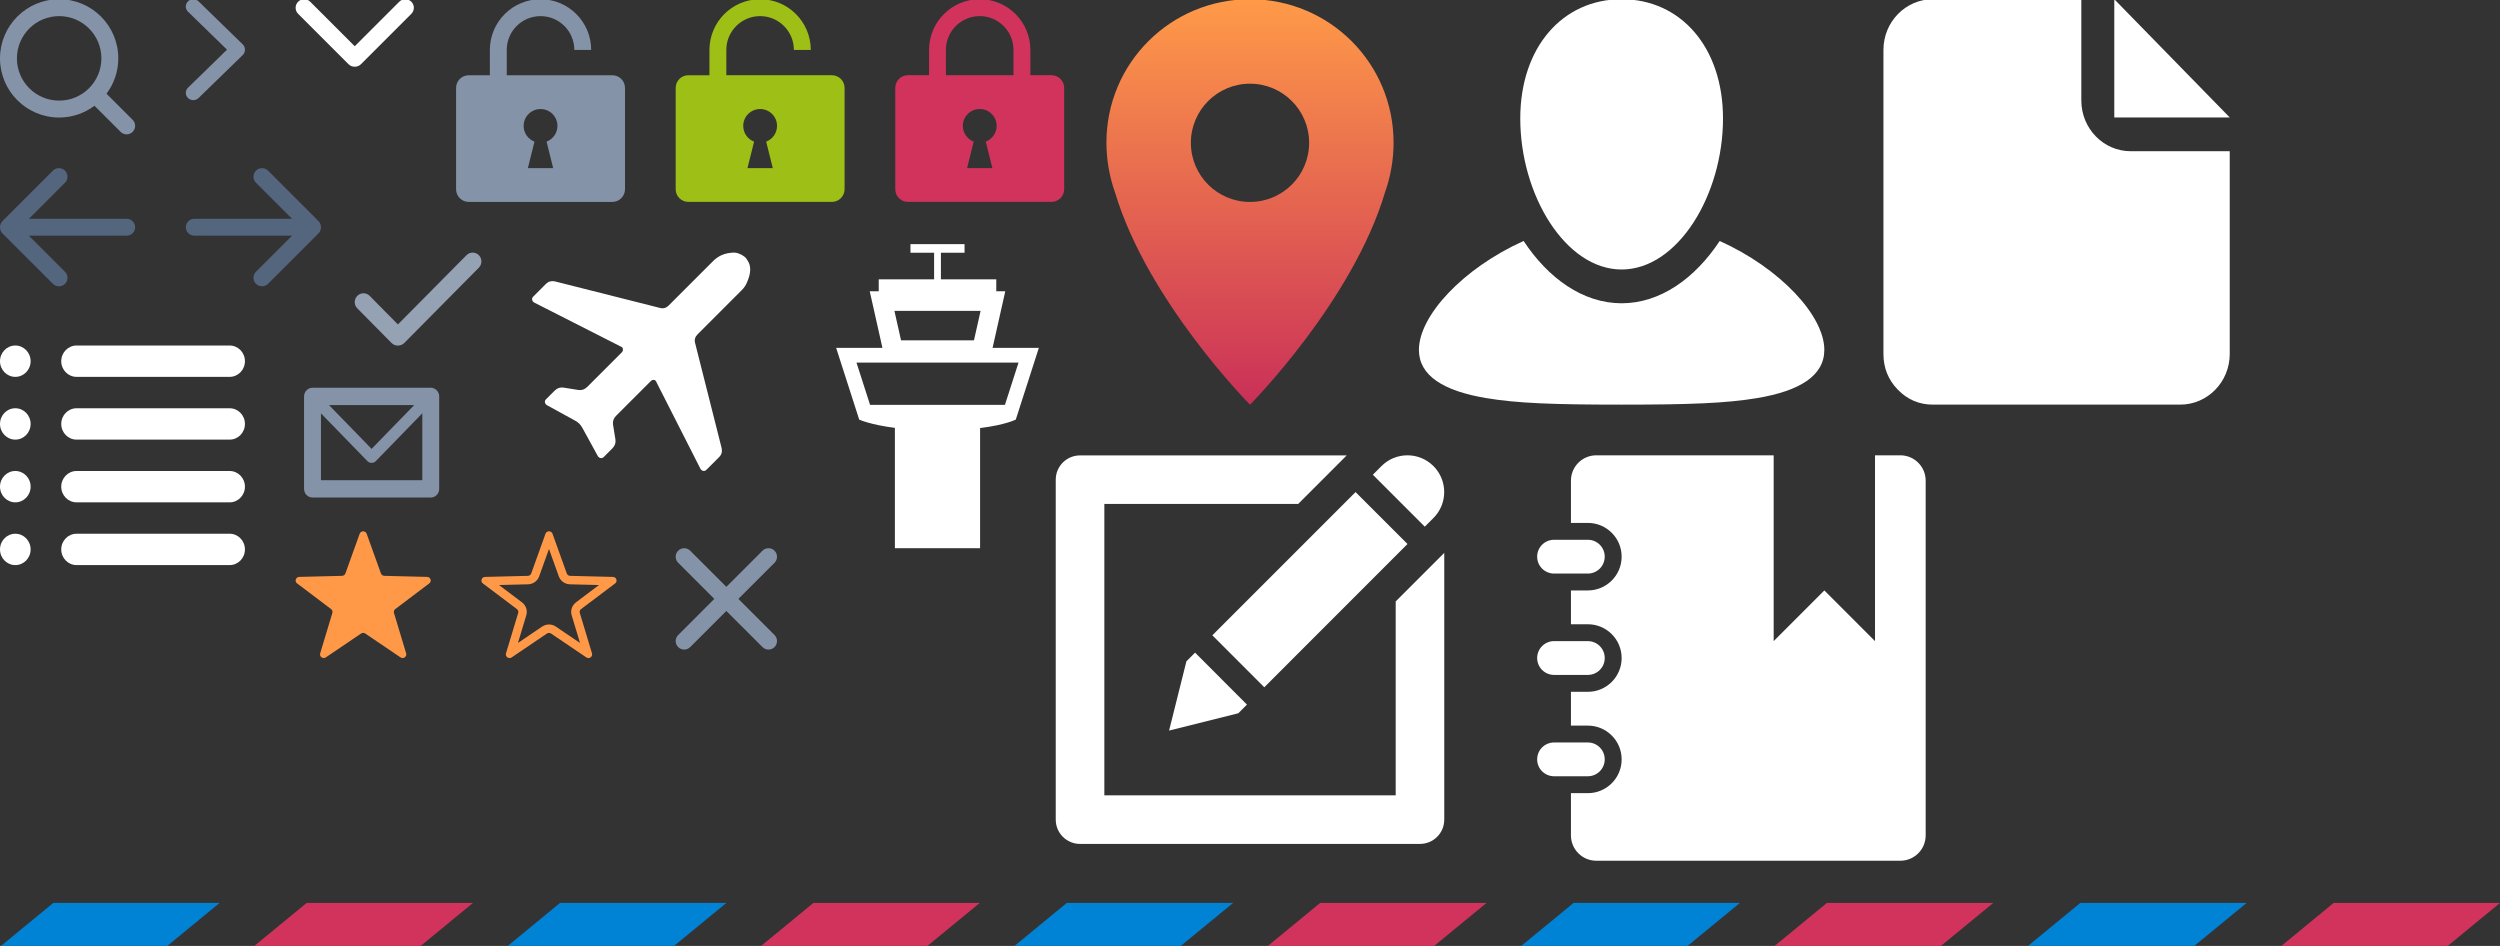 <?xml version="1.0" encoding="utf-8"?>
<!-- Generator: Adobe Illustrator 16.0.0, SVG Export Plug-In . SVG Version: 6.00 Build 0)  -->
<!DOCTYPE svg PUBLIC "-//W3C//DTD SVG 1.1//EN" "http://www.w3.org/Graphics/SVG/1.1/DTD/svg11.dtd">
<svg version="1.1" xmlns="http://www.w3.org/2000/svg" xmlns:xlink="http://www.w3.org/1999/xlink" x="0px" y="0px" width="296px"
	 height="112px" viewBox="0 0 296 112" enable-background="new 0 0 296 112" xml:space="preserve">
<rect x="0" y="0" width="296" height="112" fill="#333333" stroke="none"/>
<g id="Layer_2" display="none">
	<g display="inline">
		<rect x="-5" y="-2.092" fill="#2D2D2D" width="346" height="145"/>
	</g>
</g>
<g id="Layer_1">
	<path fill-rule="evenodd" clip-rule="evenodd" fill="#8493A8" d="M15.705,15.611c-0.395,0.395-1.034,0.395-1.425,0l-3.094-3.091
		c-1.168,0.873-2.614,1.396-4.181,1.396C3.139,13.916,0,10.779,0,6.912c0-3.87,3.139-7.004,7.006-7.004s7.001,3.134,7.001,7.004
		c0,1.569-0.521,3.014-1.396,4.183l3.094,3.089C16.1,14.579,16.1,15.218,15.705,15.611z M7.006,1.909
		c-2.764,0-5.003,2.241-5.003,5.003c0,2.762,2.239,5,5.003,5c2.76,0,4.999-2.239,4.999-5C12.004,4.15,9.766,1.909,7.006,1.909z"/>
	<path fill-rule="evenodd" clip-rule="evenodd" fill="#8493A8" d="M23.512,11.604c-0.347,0.337-0.908,0.337-1.253,0
		c-0.347-0.339-0.347-0.884,0-1.223l4.62-4.5l-4.62-4.498c-0.347-0.337-0.347-0.884,0-1.221c0.345-0.339,0.906-0.339,1.253,0
		l5.232,5.093C28.923,5.427,29.004,5.656,29,5.881c0.004,0.229-0.077,0.456-0.255,0.631L23.512,11.604z"/>
	<path fill="#FFFFFF" d="M47.273,0.205l-5.272,5.271l-5.271-5.271c-0.396-0.396-1.038-0.396-1.432,0
		c-0.396,0.394-0.396,1.036,0,1.43l5.968,5.968c0.203,0.203,0.471,0.301,0.735,0.295c0.264,0.006,0.532-0.092,0.735-0.295
		l5.968-5.968c0.394-0.394,0.394-1.036,0-1.43C48.311-0.191,47.668-0.191,47.273,0.205z"/>
	<path fill-rule="evenodd" clip-rule="evenodd" fill="#D2335C" d="M124.495,23.903h-16.998c-0.821,0-1.497-0.671-1.497-1.501V10.404
		c0-0.83,0.676-1.501,1.497-1.501h2.506V5.905c0-3.312,2.686-5.997,5.997-5.997s5.997,2.685,5.997,5.997v2.999h2.498
		c0.829,0,1.505,0.671,1.505,1.501v11.998C126,23.232,125.324,23.903,124.495,23.903z M114.503,19.904h2.994l-0.781-3.137
		c0.749-0.289,1.286-1.013,1.286-1.863c0-1.103-0.896-1.998-2.002-1.998s-2.002,0.895-2.002,1.998c0,0.85,0.537,1.574,1.286,1.863
		L114.503,19.904z M119.995,5.905c0-2.209-1.79-3.999-3.995-3.999c-2.213,0-4.003,1.79-4.003,3.999v2.999h7.998V5.905z"/>
	<path fill-rule="evenodd" clip-rule="evenodd" fill="#8493A8" d="M72.499,23.908H55.5c-0.828,0-1.5-0.671-1.5-1.501V10.41
		c0-0.83,0.672-1.501,1.5-1.501H58V5.91c0-3.314,2.686-6.001,5.999-6.001c3.312,0,5.997,2.688,5.997,6.001h-1.997
		c0-2.209-1.791-4-4-4c-2.21,0-3.999,1.79-3.999,4v2.999h12.499C73.324,8.908,74,9.58,74,10.41v11.997
		C74,23.236,73.324,23.908,72.499,23.908z M63.999,12.91c-1.104,0-2,0.893-2,2c0,0.851,0.535,1.573,1.284,1.861L62.5,19.908h2.996
		l-0.781-3.137c0.749-0.289,1.286-1.011,1.286-1.861C66.001,13.803,65.105,12.91,63.999,12.91z"/>
	<path fill-rule="evenodd" clip-rule="evenodd" fill="#9DBF16" d="M98.495,23.905H81.499c-0.827,0-1.499-0.671-1.499-1.501V10.409
		c0-0.83,0.672-1.501,1.499-1.501h2.5V5.909c0-3.314,2.686-6.001,6.001-6.001c3.312,0,5.997,2.687,5.997,6.001h-2.002
		c0-2.209-1.79-4-3.995-4c-2.211,0-4.001,1.79-4.001,4v2.998h12.496c0.829,0,1.505,0.671,1.505,1.501v11.996
		C100,23.234,99.324,23.905,98.495,23.905z M90,12.909c-1.106,0-2.002,0.893-2.002,2c0,0.85,0.537,1.572,1.286,1.861l-0.785,3.137
		h2.998l-0.781-3.137c0.749-0.289,1.286-1.011,1.286-1.861C92.002,13.802,91.106,12.909,90,12.909z"/>
	<path fill-rule="evenodd" clip-rule="evenodd" fill="#54657E" d="M15,27.903H3.422l4.272,4.272c0.395,0.395,0.395,1.033,0,1.428
		c-0.394,0.395-1.032,0.395-1.432,0l-5.966-5.961C0.094,27.439-0.003,27.17,0,26.906l0,0c0-0.004,0-0.004,0-0.004
		c-0.004-0.265,0.094-0.533,0.297-0.732l5.966-5.965c0.399-0.395,1.038-0.395,1.432,0c0.395,0.395,0.395,1.037,0,1.432l-4.272,4.269
		H15c0.554,0,1.001,0.448,1.001,1.001C16,27.455,15.553,27.903,15,27.903z"/>
	<path fill-rule="evenodd" clip-rule="evenodd" fill="#54657E" d="M23.001,27.903h11.577l-4.273,4.272
		c-0.395,0.395-0.395,1.034,0,1.428c0.396,0.395,1.034,0.395,1.433,0l5.966-5.961c0.203-0.204,0.301-0.472,0.297-0.737l0,0
		c0-0.004,0-0.004,0-0.004c0.004-0.265-0.094-0.533-0.297-0.732l-5.966-5.965c-0.398-0.395-1.037-0.395-1.433,0
		c-0.395,0.395-0.395,1.038,0,1.432l4.273,4.269H23.001c-0.554,0-1.001,0.448-1.001,1.001C22,27.455,22.447,27.903,23.001,27.903z"
		/>
	<linearGradient id="SVGID_1_" gradientUnits="userSpaceOnUse" x1="148" y1="47.914" x2="148" y2="-0.091">
		<stop  offset="0" style="stop-color:#CA3058"/>
		<stop  offset="1" style="stop-color:#FF9A48"/>
	</linearGradient>
	<path fill-rule="evenodd" clip-rule="evenodd" fill="url(#SVGID_1_)" d="M163.995,22.744c-3.842,12.925-15.993,25.17-15.993,25.17
		s-12.119-12.215-15.977-25.111C131.374,20.988,131,18.941,131,16.9c0-9.439,7.609-16.992,17.002-16.992
		C157.386-0.092,165,7.461,165,16.9C165,18.918,164.638,20.947,163.995,22.744z M148.002,9.909c-3.87,0-7.003,3.136-7.003,7.001
		c0,3.866,3.133,7,7.003,7c3.866,0,6.999-3.133,6.999-7C155.001,13.044,151.868,9.909,148.002,9.909z"/>
	<path fill-rule="evenodd" clip-rule="evenodd" fill="#95A2B4" d="M55.233,30.214l-8.121,8.198l-3.342-3.383
		c-0.407-0.407-1.062-0.407-1.466,0c-0.406,0.407-0.406,1.07,0,1.478l4.055,4.103c0.208,0.212,0.48,0.309,0.753,0.305
		c0.272,0.004,0.546-0.093,0.753-0.305l8.833-8.918c0.399-0.407,0.399-1.066,0-1.478C56.292,29.807,55.636,29.807,55.233,30.214z"/>
	<path fill="#FFFFFF" d="M82.932,55.503c0.082,0.139,0.193,0.222,0.333,0.25c0.14,0.027,0.265-0.016,0.376-0.127l1.51-1.508
		c0.279-0.279,0.377-0.629,0.295-1.046l-3.143-12.446c-0.11-0.39-0.012-0.738,0.295-1.046l5.238-5.238
		c0.279-0.279,0.49-0.6,0.63-0.963c0.477-1.088,0.479-1.951,0.007-2.591c-0.055-0.111-0.125-0.208-0.208-0.292
		c-0.083-0.083-0.194-0.167-0.333-0.25c-0.028-0.028-0.07-0.055-0.126-0.083c-0.056-0.028-0.125-0.055-0.208-0.083
		c-0.251-0.139-0.557-0.194-0.92-0.165c-0.361,0.029-0.668,0.085-0.92,0.17l-0.418,0.168c-0.335,0.167-0.642,0.392-0.921,0.671
		l-5.238,5.238c-0.308,0.308-0.656,0.406-1.046,0.295l-12.445-3.143c-0.418-0.082-0.767,0.016-1.046,0.295l-1.509,1.509
		c-0.111,0.112-0.154,0.237-0.127,0.376c0.029,0.139,0.111,0.25,0.25,0.333l10.226,5.196c0.167,0.055,0.257,0.159,0.271,0.312
		s-0.035,0.286-0.146,0.397l-4.065,4.065c-0.308,0.307-0.655,0.434-1.046,0.379l-1.797-0.287c-0.389-0.056-0.738,0.07-1.045,0.378
		l-1.006,1.006c-0.112,0.112-0.154,0.237-0.127,0.376c0.027,0.141,0.111,0.251,0.25,0.334l3.339,1.83
		c0.362,0.194,0.64,0.472,0.833,0.834l1.83,3.338c0.084,0.139,0.194,0.223,0.334,0.25c0.139,0.027,0.265-0.014,0.377-0.126
		l1.006-1.006c0.307-0.308,0.434-0.656,0.378-1.046l-0.288-1.797c-0.055-0.39,0.072-0.738,0.379-1.045l4.065-4.065
		c0.14-0.14,0.279-0.196,0.419-0.169c0.139,0.028,0.236,0.125,0.291,0.293L82.932,55.503z"/>
	<path fill="#FFFFFF" d="M105.956,58.045v6.863h10.087V50.682c3.016-0.375,4.226-1.002,4.226-1.002L123,41.188h-5.479l1.505-6.705
		h-1.066v-1.414h-6.556v-3.146h2.799v-1.015h-6.404v1.015h2.799v3.146h-6.557v1.414h-1.066l1.505,6.705H99l2.73,8.492
		c0,0,1.271,0.602,4.226,0.98v1.168 M116.102,36.808l-0.783,3.487h-8.636l-0.784-3.487H116.102z M118.983,47.938h-15.967
		l-1.609-5.006h19.186L118.983,47.938z"/>
	<path fill-rule="evenodd" clip-rule="evenodd" fill="#FFFFFF" d="M27.189,59.479H9.065c-1.001,0-1.814-0.832-1.814-1.857
		s0.813-1.857,1.814-1.857h18.124c1.001,0,1.811,0.832,1.811,1.857S28.19,59.479,27.189,59.479z M27.189,52.051H9.065
		c-1.001,0-1.814-0.83-1.814-1.857c0-1.025,0.813-1.857,1.814-1.857h18.124c1.001,0,1.811,0.832,1.811,1.857
		C29,51.221,28.19,52.051,27.189,52.051z M27.189,44.621H9.065c-1.001,0-1.814-0.83-1.814-1.855s0.813-1.858,1.814-1.858h18.124
		c1.001,0,1.811,0.833,1.811,1.858S28.19,44.621,27.189,44.621z M1.814,66.908C0.813,66.908,0,66.078,0,65.053
		c0-1.029,0.813-1.859,1.814-1.859s1.812,0.83,1.812,1.859C3.626,66.078,2.815,66.908,1.814,66.908z M1.814,59.479
		C0.813,59.479,0,58.646,0,57.621s0.813-1.857,1.814-1.857s1.812,0.832,1.812,1.857S2.815,59.479,1.814,59.479z M1.814,52.051
		C0.813,52.051,0,51.221,0,50.193c0-1.025,0.813-1.857,1.814-1.857s1.812,0.832,1.812,1.857C3.626,51.221,2.815,52.051,1.814,52.051
		z M1.814,44.621C0.813,44.621,0,43.791,0,42.766s0.813-1.858,1.814-1.858s1.812,0.833,1.812,1.858S2.815,44.621,1.814,44.621z
		 M9.065,63.193h18.124c1.001,0,1.811,0.83,1.811,1.859c0,1.025-0.81,1.855-1.811,1.855H9.065c-1.001,0-1.814-0.83-1.814-1.855
		C7.251,64.023,8.064,63.193,9.065,63.193z"/>
	<path fill-rule="evenodd" clip-rule="evenodd" fill="#8493A8" d="M51.003,58.907H37.001c-0.554,0-1.001-0.457-1.001-1.025V46.934
		c0-0.564,0.447-1.025,1.001-1.025h14.002c0.55,0,0.997,0.461,0.997,1.025v10.948C52,58.45,51.553,58.907,51.003,58.907z
		 M50.002,56.856v-7.921l-5.514,5.667c-0.135,0.139-0.313,0.205-0.492,0.199c-0.175,0.006-0.354-0.061-0.488-0.199l-5.506-5.66
		v7.914H50.002z M49.042,47.961H38.954l5.042,5.185L49.042,47.961z"/>
	<path fill-rule="evenodd" clip-rule="evenodd" fill="#FF9948" d="M42.584,63.197c0.065-0.178,0.229-0.289,0.414-0.289
		c0.191,0,0.351,0.111,0.416,0.289l1.686,4.694c0.065,0.172,0.22,0.282,0.407,0.289l5.064,0.125
		c0.187,0.005,0.346,0.121,0.407,0.298c0.057,0.175,0,0.358-0.155,0.472l-4.021,3.037c-0.146,0.112-0.208,0.289-0.155,0.462
		l1.441,4.784c0.057,0.179-0.008,0.361-0.163,0.47c-0.154,0.11-0.35,0.11-0.509,0.004l-4.165-2.82c-0.154-0.104-0.351-0.104-0.504,0
		l-4.165,2.82c-0.155,0.106-0.354,0.106-0.51-0.004c-0.154-0.108-0.216-0.291-0.162-0.47l1.441-4.784
		c0.053-0.173-0.009-0.35-0.155-0.462l-4.021-3.037c-0.155-0.113-0.212-0.297-0.15-0.472c0.061-0.177,0.216-0.293,0.406-0.298
		l5.064-0.125c0.184-0.007,0.342-0.117,0.403-0.289L42.584,63.197z"/>
	<g>
		<path fill="#FF9948" d="M65,64.999l1.158,3.224c0.195,0.561,0.71,0.937,1.322,0.959l3.438,0.085l-2.728,2.055
			c-0.478,0.366-0.674,0.974-0.499,1.545l0.982,3.259l-2.87-1.942c-0.241-0.161-0.52-0.245-0.806-0.245
			c-0.287,0-0.566,0.085-0.811,0.249l-2.863,1.939l0.984-3.257c0.176-0.575-0.021-1.184-0.506-1.553l-2.72-2.05l3.449-0.086
			c0.601-0.021,1.115-0.397,1.309-0.95L65,64.999 M65,62.908c-0.19,0-0.354,0.112-0.415,0.289l-1.686,4.695
			c-0.061,0.173-0.216,0.282-0.403,0.289l-5.065,0.126c-0.191,0.004-0.351,0.12-0.407,0.297c-0.062,0.176,0,0.359,0.146,0.473
			l4.031,3.038c0.147,0.112,0.204,0.289,0.151,0.462l-1.446,4.785c-0.049,0.18,0.012,0.362,0.167,0.471
			c0.078,0.056,0.167,0.083,0.257,0.083c0.087,0,0.175-0.026,0.252-0.079l4.166-2.822c0.077-0.052,0.164-0.077,0.25-0.077
			c0.087,0,0.174,0.025,0.251,0.077l4.17,2.822c0.077,0.053,0.165,0.079,0.252,0.079c0.089,0,0.177-0.027,0.253-0.083
			c0.155-0.108,0.22-0.291,0.167-0.471l-1.442-4.785c-0.053-0.173,0.004-0.35,0.15-0.462l4.032-3.038
			c0.146-0.113,0.204-0.297,0.146-0.473c-0.057-0.177-0.216-0.293-0.407-0.297l-5.065-0.126c-0.188-0.007-0.343-0.116-0.403-0.289
			l-1.686-4.695C65.354,63.021,65.191,62.908,65,62.908L65,62.908z"/>
	</g>
	<path fill-rule="evenodd" clip-rule="evenodd" fill="#8493A8" d="M91.706,66.63l-4.282,4.278l4.282,4.281
		c0.391,0.393,0.391,1.031,0,1.424c-0.395,0.396-1.034,0.396-1.429,0l-4.278-4.277l-4.278,4.277c-0.396,0.396-1.034,0.396-1.425,0
		c-0.396-0.393-0.396-1.031,0-1.424l4.278-4.281l-4.278-4.278c-0.396-0.393-0.396-1.032,0-1.427c0.391-0.393,1.029-0.393,1.425,0
		l4.278,4.278l4.278-4.278c0.395-0.393,1.034-0.393,1.429,0C92.097,65.598,92.097,66.237,91.706,66.63z"/>
	<path fill-rule="evenodd" clip-rule="evenodd" fill="#FFFFFF" d="M208.008,47.139c-3.634,0.605-7.91,0.77-16.008,0.77
		s-12.37-0.164-16.008-0.77c-5.087-0.846-7.992-2.662-7.992-5.713c0-4.029,5.185-9.644,12.395-12.895
		c2.914,4.415,7.023,7.377,11.605,7.377s8.7-2.962,11.613-7.377C210.815,31.782,216,37.397,216,41.426
		C216,44.477,213.103,46.293,208.008,47.139z M192,31.908c-6.641,0-12-8.818-12-17.88c0-8.439,5.009-14.12,12-14.12
		s12.004,5.681,12.004,14.12C204.004,23.089,198.645,31.908,192,31.908z"/>
	<path fill-rule="evenodd" clip-rule="evenodd" fill="#FFFFFF" d="M168.123,99.92h-40.246c-1.591,0-2.877-1.286-2.877-2.877V56.796
		c0-1.59,1.286-2.876,2.877-2.876h31.571l-5.745,5.749h-22.949V94.17h34.497V71.209L171,65.46v31.583
		C171,98.634,169.714,99.92,168.123,99.92z M168.693,62.358l-6.148-6.148l1.025-1.029c1.696-1.696,4.451-1.696,6.148,0
		c1.7,1.701,1.7,4.456,0,6.152L168.693,62.358z M138.42,86.5l2.051-8.199l1.025-1.029l6.144,6.152l-1.021,1.025L138.42,86.5z
		 M166.646,64.409L149.69,81.373l-6.148-6.152l16.956-16.96L166.646,64.409z"/>
	<path fill-rule="evenodd" clip-rule="evenodd" fill="#FFFFFF" d="M225.001,101.91h-35.998c-1.66,0-3.003-1.343-3.003-2.999V93.91
		h2.002c2.209,0,4-1.79,4-3.999c0-2.21-1.791-4-4-4H186v-4h2.002c2.209,0,4-1.79,4-4c0-2.209-1.791-4-4-4H186v-4.003h2.002
		c2.209,0,4-1.791,4-4c0-2.206-1.791-3.996-4-3.996H186v-5.001c0-1.66,1.343-3.003,3.003-3.003h21v22.001l5.998-6.001l6.001,6.001
		V53.908h2.999c1.656,0,2.999,1.343,2.999,3.003v42C228,100.567,226.657,101.91,225.001,101.91z M190,65.908
		c0,1.106-0.896,2.002-1.998,2.002h-4c-1.106,0-2.002-0.896-2.002-2.002c0-1.104,0.896-1.998,2.002-1.998h4
		C189.104,63.91,190,64.805,190,65.908z M184.002,75.909h4c1.103,0,1.998,0.896,1.998,2.002c0,1.103-0.896,1.998-1.998,1.998h-4
		c-1.106,0-2.002-0.896-2.002-1.998C182,76.805,182.896,75.909,184.002,75.909z M184.002,87.909h4c1.103,0,1.998,0.895,1.998,2.002
		c0,1.103-0.896,1.997-1.998,1.997h-4c-1.106,0-2.002-0.895-2.002-1.997C182,88.804,182.896,87.909,184.002,87.909z"/>
	<path fill-rule="evenodd" clip-rule="evenodd" fill="#FFFFFF" d="M250.332-0.092L264,13.905h-13.668V-0.092z M246.43,11.907
		c0,3.312,2.62,5.998,5.855,5.998H264v24c0,3.316-2.625,6.002-5.859,6.002h-29.285c-1.615,0-2.999-0.586-4.143-1.758
		S223,43.565,223,41.905V5.906c0-3.312,2.62-5.998,5.855-5.998h17.574V11.907z"/>
	<g>
		<g>
			<g>
				<path fill-rule="evenodd" clip-rule="evenodd" fill="#0082D5" d="M6.306,106.908H26l-6.31,5.184H0L6.306,106.908z"/>
				<path fill-rule="evenodd" clip-rule="evenodd" fill="#D2335C" d="M36.306,106.908H56l-6.309,5.184H30L36.306,106.908z"/>
			</g>
			<g>
				<path fill-rule="evenodd" clip-rule="evenodd" fill="#0082D5" d="M66.307,106.908H86l-6.309,5.184H60L66.307,106.908z"/>
				<path fill-rule="evenodd" clip-rule="evenodd" fill="#D2335C" d="M96.307,106.908H116l-6.309,5.184H90L96.307,106.908z"/>
			</g>
		</g>
		<g>
			<g>
				<path fill-rule="evenodd" clip-rule="evenodd" fill="#0082D5" d="M126.306,106.908H146l-6.31,5.184H120L126.306,106.908z"/>
				<path fill-rule="evenodd" clip-rule="evenodd" fill="#D2335C" d="M156.306,106.908H176l-6.309,5.184H150L156.306,106.908z"/>
			</g>
			<g>
				<path fill-rule="evenodd" clip-rule="evenodd" fill="#0082D5" d="M186.307,106.908H206l-6.309,5.184H180L186.307,106.908z"/>
				<path fill-rule="evenodd" clip-rule="evenodd" fill="#D2335C" d="M216.307,106.908H236l-6.309,5.184H210L216.307,106.908z"/>
			</g>
		</g>
		<g>
			<g>
				<path fill-rule="evenodd" clip-rule="evenodd" fill="#0082D5" d="M246.306,106.908H266l-6.31,5.184H240L246.306,106.908z"/>
				<path fill-rule="evenodd" clip-rule="evenodd" fill="#D2335C" d="M276.306,106.908H296l-6.309,5.184H270L276.306,106.908z"/>
			</g>
			<g>
				<path fill-rule="evenodd" clip-rule="evenodd" fill="#0082D5" d="M306.307,106.908H326l-6.309,5.184H300L306.307,106.908z"/>
				<path fill-rule="evenodd" clip-rule="evenodd" fill="#D2335C" d="M336.307,106.908H356l-6.309,5.184H330L336.307,106.908z"/>
			</g>
		</g>
	</g>
</g>
</svg>
